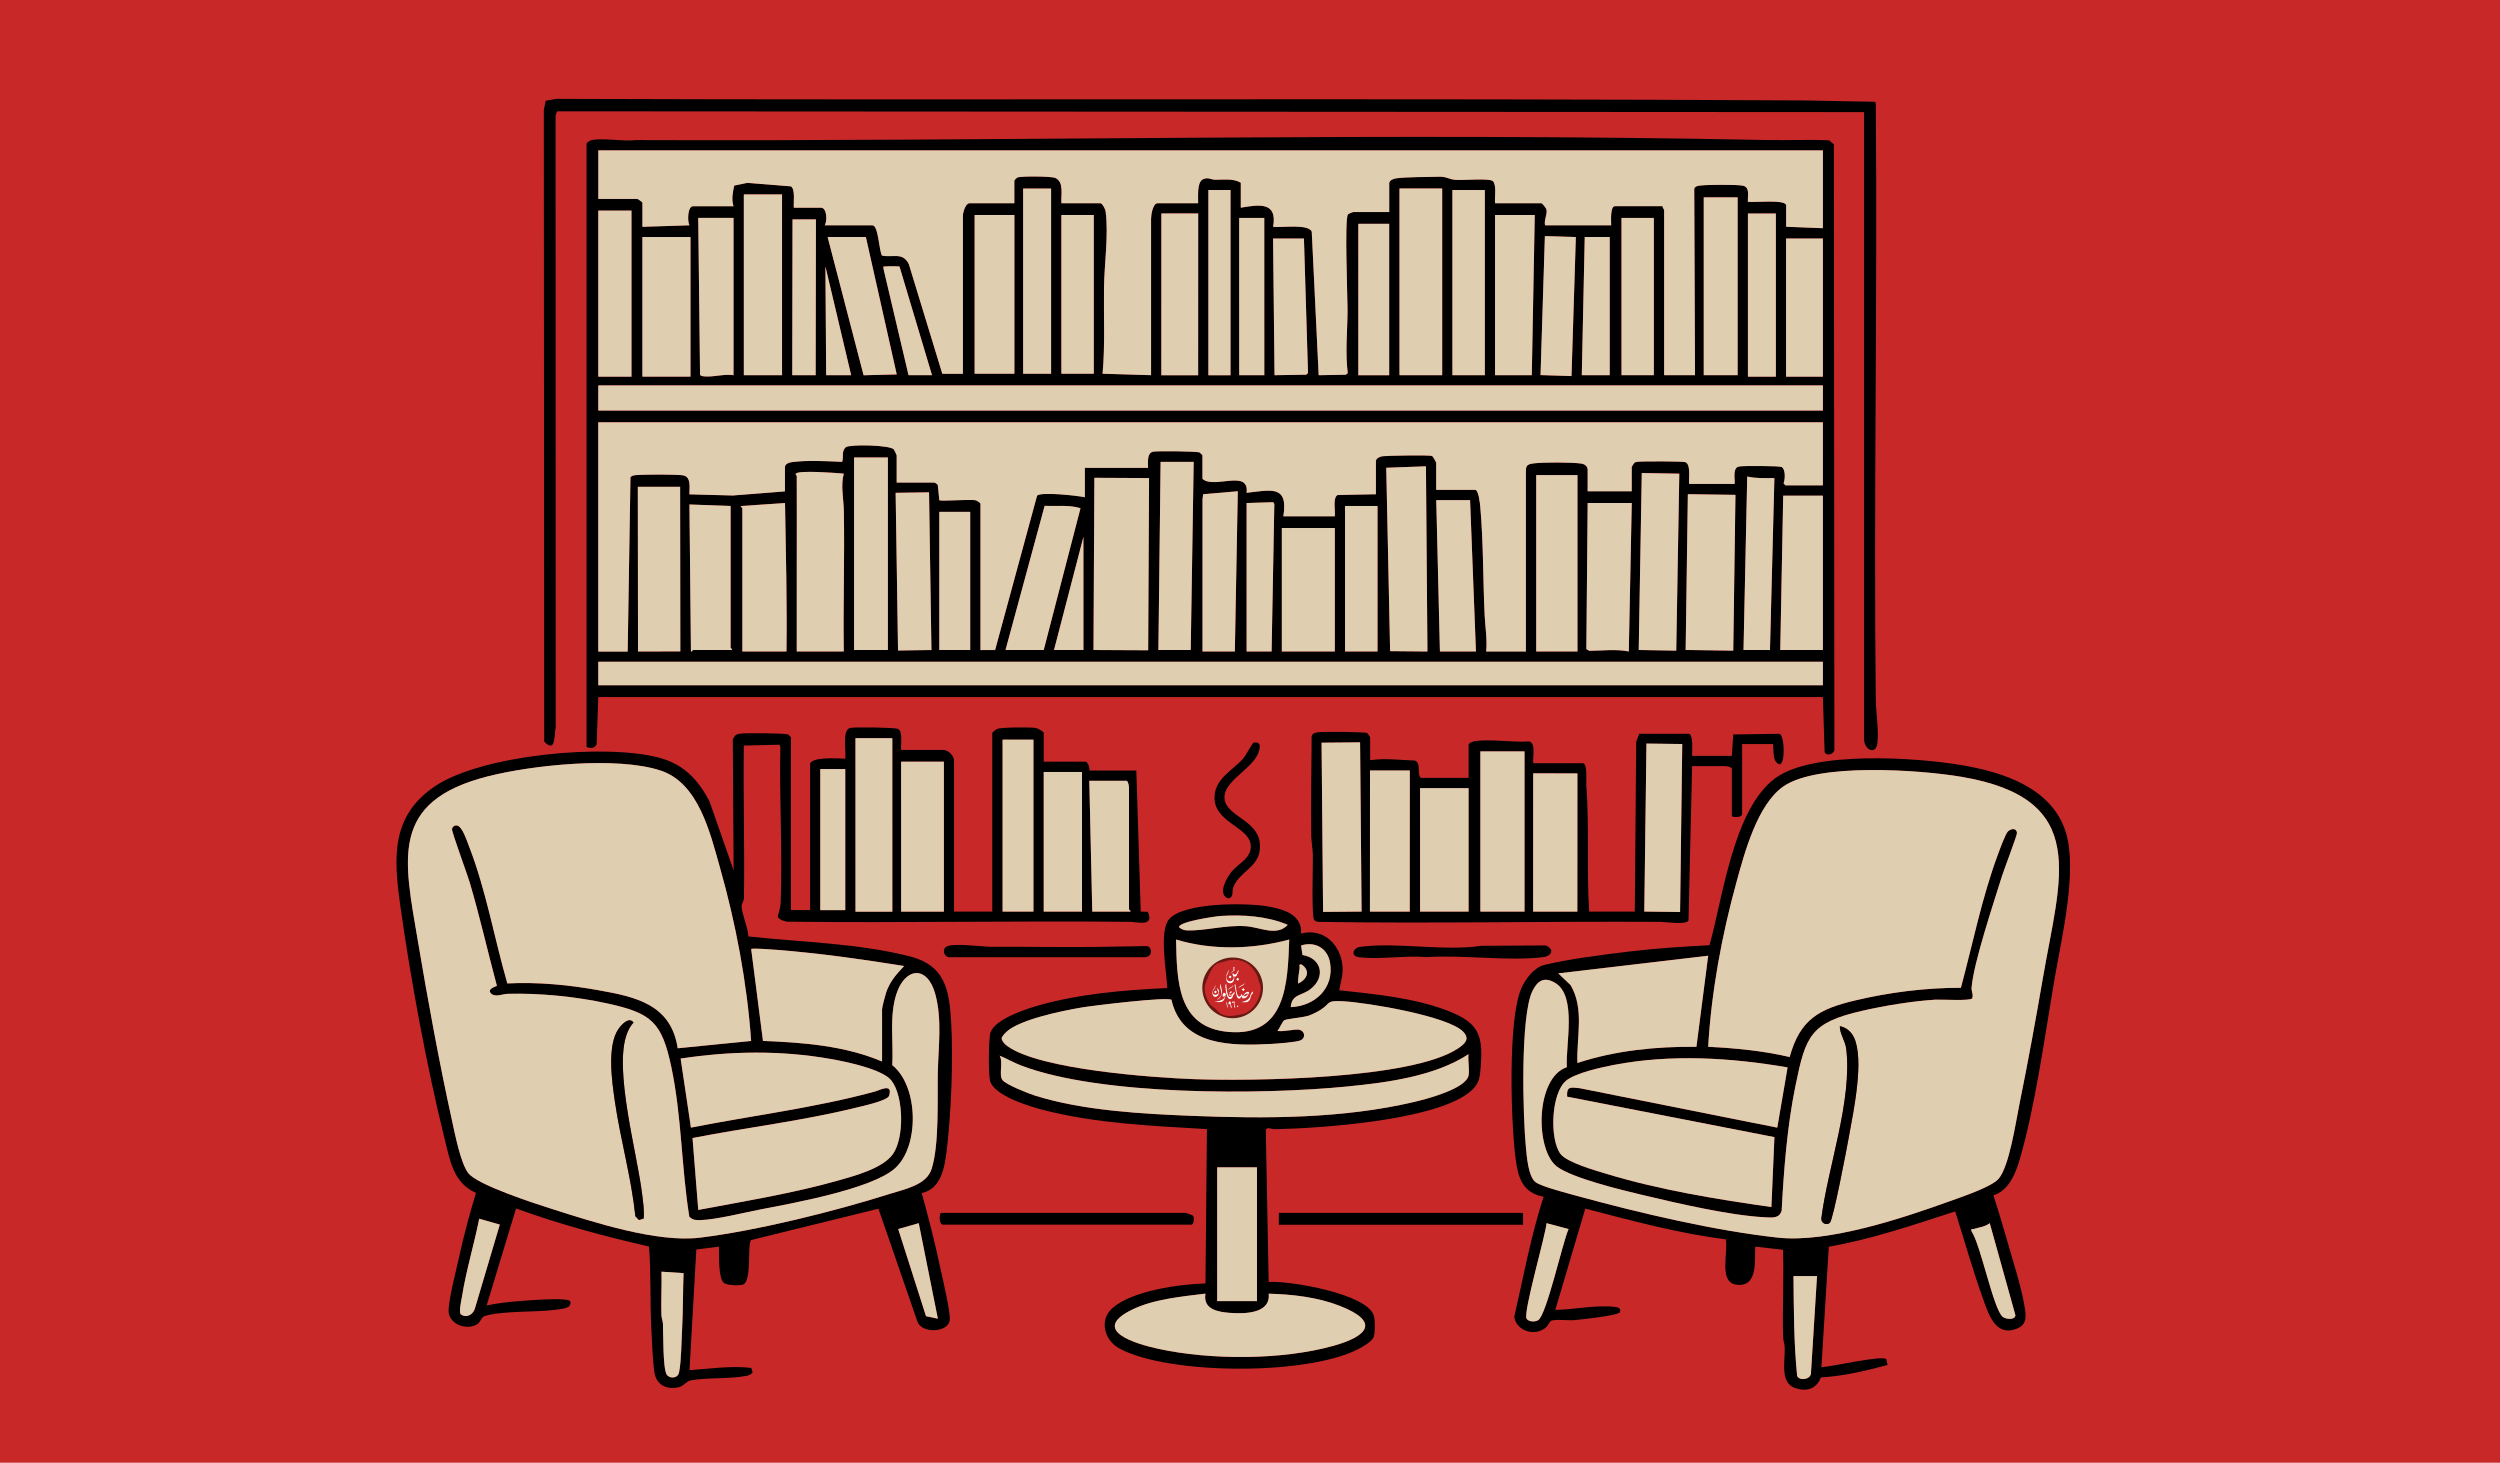 <?xml version="1.0" encoding="UTF-8"?>
<svg id="Layer_2" data-name="Layer 2" xmlns="http://www.w3.org/2000/svg" viewBox="0 0 736 430.62">
  <defs>
    <style>
      .cls-1 {
        fill: #dfceaf;
      }

      .cls-2 {
        fill: #fff;
      }

      .cls-3 {
        fill: #681813;
      }

      .cls-4 {
        fill: #c82928;
      }
    </style>
  </defs>
  <g id="Layer_1-2" data-name="Layer 1">
    <g>
      <rect class="cls-4" width="736" height="430.62"/>
      <g>
        <path d="M536.66,205.21H176.14l-.5,13.99c-.7,1.23-1.8,1.12-2.96.72V42.31c0-.32,1.05-.98,1.53-1.07,3.6-.69,9.15.47,12.99,0,110.76.42,222.02-2.3,332.77-.02,6.18.13,12.37-.18,18.55.09l1.38,1.22.14,178.37c-.38,1.29-2.48,1.72-2.88.46l-.5-16.16ZM536.66,44.26H176.14v14.28h11.47c.16,0,1.51.98,1.51,1.08v7.14l13.85-.44c-.65-1.12-.56-5.62,1.08-5.62h11.9c-.66-1.97-.23-4.08.2-6.07l3.86-.81,12.82,1.03c1.37.81.72,4.82.86,6.28h8.01c1.73,0,1.91,3.97,1.08,5.19h14.07c1.74,0,1.96,7.56,2.78,8.9,3.24.7,6.05-1.12,7.91,2.48l9.87,32.32h6.06v-46.51c0-.94.75-3.68,1.95-3.68h13.2v-6.71c0-.07.67-.76.87-.86,1.03-.48,9.98-.39,11.14.1,2.73,1.16,1.64,5.15,1.84,7.46h11.47c.55,0,1.44,1.65,1.54,2.36.91,6.8-.38,15.6-.47,22.5-.12,8.45.35,16.94-.42,25.33l14.28.43v-46.08c0-1.13.52-4.54,1.95-4.54h11.9c.06-1.82-.42-6.14,1.4-7.04,1.49-.74,2.32.1,3.59.12,2.64.04,5.21-.45,7.57.87v7.36c5.39-.91,10.84-1.82,9.52,5.63,2.34.33,10.25-.94,11.37,1.39l2.04,42.3,8.02-.15.54-.49c-.79-6.17-.06-12.5-.06-18.7,0-3.86-.91-26.61.11-27.98.15-.2,1.41-.72,1.56-.72h10.6v-8.44c0-.9,1.21-1.37,1.97-1.47,3.26-.46,8.92-.36,12.51-.49,2.31-.09,3,.69,4.76.9,2.15.26,10.27-.58,11.28.41,1.17,1.16.44,4.86.64,6.5h13.63c.27,0,1.44,1.41,1.52,1.97.22,1.38-.77,3.03-.44,4.52h19.48c0-.97-.37-5.62,1.08-5.62h14.07c-.14.42.43.94.43,1.08v48.67h9.09l-.22-54.95c.4-.72.98-.79,1.71-.88,2.04-.26,10.68-.32,12.56.03,2.24.42,1.41,3.09,1.52,4.75,1.67.29,11.26-.82,11.26,1.08v6.27l10.82.43v-22.93ZM301.21,55.51v54.52h8.23v-54.52h-8.23ZM424.58,55.49h-12.57v54.97h12.57v-54.97ZM355.75,55.94v54.54h6.51v-54.54h-6.51ZM437.14,55.94h-9.54v54.52h9.54v-54.52ZM230.24,57.24h-11.25v53.22h11.25v-53.22ZM501.58,58.1v52.35h9.98v-52.35h-9.98ZM185.9,62h-9.77v48.89h9.77v-48.89ZM341.89,62.84v47.63s10.83,0,10.83,0v-47.63s-10.83,0-10.83,0ZM514.59,62.86v48.03h8.22v-48.03h-8.22ZM298.64,63.29h-11.71v46.73h11.71v-46.73ZM322.01,63.29h-9.54v46.73h9.54v-46.73ZM451.83,63.29h-11.69v47.16h10.82l.87-47.16ZM215.95,64.16h-10.39l.53,46.1c.05.62,1.74.59,2.29.59,2.38,0,5.06-.76,7.57-.39v-46.29ZM372.18,64.15h-7.39s.04,46.31.04,46.31h7.39s-.04-46.31-.04-46.31ZM486.89,64.16h-9.52v46.29h9.52v-46.29ZM233.3,64.58l-.08,45.87h6.89s.08-45.86.08-45.86h-6.89ZM399.89,65.89v44.58h9.09v-44.58h-9.09ZM203.28,69.78h-14.16v41.1h14.16v-41.1ZM254.91,69.78h-11.25l10.59,40.7,9.76-.25-9.09-40.45ZM454.83,69.5l-1.28,40.93,9.12.29,1.28-40.93-9.12-.29ZM473.9,69.78h-7.36l-.87,40.67h8.22v-40.67ZM383.88,70.22h-9.09l.43,40.24,9.32-.14.54-.49-1.2-39.61ZM525.82,70.22v40.67h10.84v-40.67h-10.84ZM250.58,110.45l-7.57-32.02.22,32.02h7.36ZM264.82,78.48c-.15-.13-3.52-.13-4.08-.05-.64.09-.69-.25-.65.65l7.38,31.36h6.91s-9.56-31.96-9.56-31.96ZM536.66,113.47H176.14s0,7.39,0,7.39h360.52s0-7.39,0-7.39ZM536.66,124.3H176.14v67.5h8.66l.82-51.31c.41-.52.93-.55,1.54-.63,1.81-.23,12.86-.28,14.21.11,2.2.63,1.56,3.79,1.6,5.54l12.77.34,15.36-1.21v-7.14c0-1.08,1.51-1.42,2.37-1.52,4.91-.55,9.57-.22,14.47-.04.53-1.53-.28-3.14,1.09-4.32,1.22-.87,12.93-.66,14.12.66.15.16.84,1.65.84,1.76v8h11.04c.17,0,.99.45,1.07.77l.44,4.43c.37.38,8.95-.31,10.59,0,.47.09,1.53.75,1.53,1.07v43.05l4.31-.02,12.35-45.42c1.02-1.23,11.86-.03,14.07.44v-8.65h18.61c0-1.51-.4-4.4,1.51-4.76,1.28-.24,12.89-.12,13.63.22.2.1.87.78.87.86v6.92c3.38,3.1,13.85-2.98,12.99,4.11,6.95-.73,12.38-2.52,10.82,6.92h15.15c.24-1.54-.69-5.52.86-6.28l11.25-.21v-9.73c0-.9,1.21-1.37,1.97-1.47,1.27-.18,13.93-.4,14.58-.06.26.14,1.19,1.85,1.19,1.96v8h11.47c1,0,1.42,4.01,1.51,4.98.94,10.6.78,21.4,1.29,32.03.17,3.48.8,7.03.45,10.58h11.69v-52.57c0-1.92-.01-2.54,2.37-2.82,2.97-.35,10.88-.34,13.83.05,1.05.14,1.98.74,1.98,1.9v6.27h12.98v-7.14c0-.12.67-1.18.87-1.3.19-.15.42-.18.65-.22,1.12-.21,13.48-.17,14.21.07,1.76.59,1,4.93,1.15,6.42h13.42c.15-1.49-.67-4.57,1.17-5.1.99-.29,12.14-.2,12.69.12,1.12.66,1.05,3.65.53,4.78l.55.63h11.04v-18.6ZM261.4,134.68h-9.95v56.68h9.95v-56.68ZM351.42,135.98h-9.74l-.65,55.38h9.52l.87-55.38ZM419.8,137.28l-11.69.43,1.13,53.99,10.99.1-.43-54.52ZM234.56,140.09c.07,17.23-.05,34.48,0,51.7h13.85c-.21-13.76.27-27.59.02-41.33-.07-3.64-.97-7.46-.02-11.02-2.09-.21-13.37-1.07-14.1,0-.26.31.25.54.25.65ZM483.35,139.25l-.9,52.1,11.05.19.9-52.1-11.05-.19ZM464.41,139.87h-12.15v51.92h12.15v-51.92ZM513.29,191.36h7.79l1.3-50.62c-2.69.01-5.37.16-8-.45l-1.09,51.07ZM322.16,140.66l-.25,50.7,16.1.08.25-50.7-16.1-.08ZM200.22,143.32h-12.46s.06,48.48.06,48.48h12.46s-.06-48.48-.06-48.48ZM354.02,147.01v44.78h9.52l.87-47.16-10.2.86c-.02.5-.16,1.04-.19,1.52ZM273.51,144.92l-9.83.15.71,46.43,9.83-.15-.71-46.43ZM496.89,145.49l-.65,45.86,14.01.2.65-45.86-14.01-.2ZM536.66,145.93h-11.69l-.87,45.43h12.55v-45.43ZM432.79,147.23h-9.95l1.08,44.56h10.6l-1.73-44.56ZM374.36,191.79l.81-43.42-.35-.52-7.82.24v43.7h7.36ZM218.55,149.61v42.18h12.99c.18-14.59-.17-29.15-.43-43.7l-12.99.87c-.22.15.42.53.43.64ZM480.39,148.09h-12.98l-.39,43,.85.51c3.77-.04,8-.55,11.65.19l.87-43.7ZM215.09,148.96l-12.12-.43.44,43.27c.15.21.55-.43.64-.43h11.47c.12-.32-.43-.52-.43-.65v-41.75ZM296.02,191.36h11.25l10.83-41.75c-3.42-1.03-7.03-.54-10.56-.68l-11.52,42.43ZM395.98,148.96v42.83h9.56v-42.83h-9.56ZM276.53,150.69v40.67h9.1v-40.67h-9.1ZM377.37,155.45v36.34h15.6v-36.34h-15.6ZM318.96,191.36v-33.31l-8.66,33.31h8.66ZM536.66,194.82H176.14v6.92h360.52v-6.92Z"/>
        <path d="M238.46,224.89c.62-2.18,8.33-1.61,10.38-1.52.37-2.01-1.08-8.61,1.52-9.08,1.45-.27,12.94-.15,13.97.29,1.59.68.77,4.71.96,6.2h12.33c1.57,0,3.25,1.67,3.25,3.24v44.35h11.25v-52.57c0-.17,1.09-1.05,1.41-1.19,1.25-.53,9.7-.56,11.33-.3.63.1,2.41,1.01,2.41,1.49v8.44h12.33c.59,0,1.36,1.9,1.08,2.6h13.85l1.3,41.54,2.11.06c1.92,4.5-2.87,2.97-5.33,2.95-33.59-.34-67.24.35-100.81-.04-.81-.04-2.67-.69-2.82-1.51-.03-.19.78-2.59.83-3.81.6-15.26-.42-30.95-.07-46.26l-.34-.52-10.42.24c-.2,14.92.27,29.88.04,44.81-.02,1.13-.71,1.76-.7,2.38.04,2.46,1.9,6.33,2.01,9.01,15.56,1.69,32.39,2,47.57,5.88,10.25,2.62,11.6,9.71,12.13,19.46.61,11.06.01,26.64-1.32,37.65-.6,4.96-1.61,11.32-7.36,12.57,2.03,7.21,3.87,14.5,5.43,21.83.64,3.01,3.22,13.55,2.8,15.78-.64,3.39-7.96,3.8-9.44.37l-11.53-33.38-37.46,9.21c-1.22.92.32,12.29-2.45,13.12-1.12.34-5,.3-5.78-.66-1.5-1.83-1.2-8.08-1.27-10.51l-6.65.85-2.01,35.5c6.04-.38,12.15-1.36,18.19-.65l.39,1.27c-.41.71-1.18.95-1.94,1.09-5.05.95-11.72.44-16.41,1.33-1.04.2-1.95,1.6-3.24,1.95-3.53.94-6.81-.58-7.33-4.37-.55-3.97-.71-9.25-.92-13.36-.4-7.85-.02-15.8-.67-23.65-13.24-3.02-26.38-6.56-39.13-11.2l-8.66,28.55c3.18-.67,6.5-1.05,9.74-1.29,3.8-.28,9.32-.76,13-.46,1.18.09,2.54.17,1.72,1.76-.47.92-3.22,1.14-4.34,1.28-5.81.75-15.54.25-20.69,1.82-.96.29-1.21,1.7-2.04,2.29-3.12,2.24-8.96.06-8.6-4.26s2.1-10.9,3.12-15.5c1.39-6.3,3.04-12.6,4.96-18.76-6.63-2.92-7.64-9.45-9.21-15.77-5.25-21.15-10.12-47.47-13.12-69.09-1.94-13.97-2.71-26.23,10.35-34.94,13.84-9.22,49.98-12.56,65.84-8.35,7.23,1.92,11.46,6.38,14.86,12.83l7.12,20.35-.25-38.51c.5-1.16.93-1.58,2.18-1.75,1.53-.21,13.28-.13,14.08.24.2.1.87.78.87.86v50.84h5.63v-43.05ZM262.69,217.32h-10.85s.03,51.08.03,51.08h10.85s-.03-51.08-.03-51.08ZM304.24,217.75h-9.09v50.62h9.09v-50.62ZM277.86,224.23h-12.59s.04,44.16.04,44.16h12.59s-.04-44.16-.04-44.16ZM221.15,306.45c-1.21-17.16-4.52-34.62-9.21-51.15-2.88-10.15-6.26-24.76-17.43-28.44-12.88-4.24-37.78-1.64-51.01,1.74-28.91,7.39-24.51,24.38-20.45,48.51,2.9,17.23,6.27,35.68,10.02,52.72.85,3.88,2.55,12.61,4.8,15.54,2.71,3.52,19.58,8.95,24.53,10.52,12.4,3.95,31.08,10.05,43.77,8.48,16.84-2.08,39.64-7.76,55.9-12.91,4.29-1.36,10.69-2.56,12.2-7.27,2.32-7.2,1.67-20.58,1.84-28.45s1.29-15.58-.73-23.03c-2.34-8.62-8.93-7.98-11.49,0-2.1,6.52-.82,14.12-1.18,20.89,7.76,6.18,8.1,24.04.64,30.49-6.96,6.01-29.92,10.14-39.51,11.99-5.01.97-12.88,2.98-17.68,3.13-1.32.04-2.23-.01-3.21-1.01-2.34-14.48-2.23-29.6-5.29-44.04-2.81-13.27-5.78-15.88-18.9-18.75-9.2-2.01-19.83-3.06-29.25-2.82-1.56.04-3.74,1.21-5-.18s1.78-2.03,1.79-2.19c-2.73-10.14-5.04-20.42-8.02-30.49-.68-2.28-5.3-14.82-5.19-15.63.1-.75.84-1.23,1.56-1.04,1.52.4,2.83,4.54,3.43,6.06,5.02,12.83,7.47,27.18,11.3,40.41,8.92-.44,17.94.41,26.79,1.99,11,1.97,21.43,4.17,23.36,17.1l21.64-2.16ZM248.85,226.41h-7.36v41.54h7.36v-41.54ZM318.54,227.27h-11.27v41.1h11.27v-41.1ZM332.81,268.37c.12-.32-.43-.52-.43-.65v-35.91c0-.39-.23-1.67-.65-1.95h-11.04l.87,38.51h11.25ZM259.67,312.51v-15.36c0-.67.89-4,1.18-4.88,1.08-3.29,3.02-5.42,5.31-7.88-12.39-2.01-24.91-3.76-37.44-4.76-.69-.06-7.54-.59-7.58-.22l3.47,27.03c11.84.47,24.06,1.4,35.05,6.06ZM205.57,356.2c13.7-2.58,27.89-4.88,41.3-8.69,4.8-1.36,13.07-3.57,16.02-7.78,3.36-4.81,3.15-16.92-.43-21.58-2.62-3.4-13.56-5.62-17.86-6.38-14.74-2.6-29.44-2.37-44.23-.13l3.03,20.33c17.85-3.52,36.57-5.82,54.1-10.6,1.55-.42,5.41-2.61,4.25,1.21-.45,1.48-8.04,3.1-9.88,3.55-15.68,3.87-32.14,5.8-48,8.91l1.69,21.16ZM147.14,360.53l-6.06-1.73c-1.52,7.63-3.83,15.15-5.06,22.85-.16.99-1.05,4.79-.32,5.32,1.7,1.22,3.69-.03,4.16-1.91l7.28-24.52ZM270.48,360.1l-6.06,1.74,8.19,25.66,3.49.73-5.63-28.13ZM201.24,374.81l-6.49-.43c.11,4.25-.15,8.53-.02,12.78.03.92.41,1.75.45,2.58.12,2.79-.04,13.07,1.09,14.91.79,1.28,3.3,1.26,3.66-.65.67-3.56.69-9.12.9-12.95.29-5.36.21-10.87.42-16.24Z"/>
        <path d="M586.87,351.89c1.3,4.13,2.6,8.26,3.77,12.44,1.77,6.32,4.66,15,5.55,21.27.4,2.81.11,4.73-2.95,5.75-5.92,1.97-7.92-4.78-9.42-8.95-3.05-8.43-5.5-17.23-8.21-25.76-12.23,3.96-24.53,8.18-37.21,10.39l-2.17,35.47c2.93-.11,17.47-3.51,19.07-2.4l.42,1.74c-6.4,1.72-12.97,3.3-19.64,3.67-1.35,3.38-4.07,4.28-7.53,3.15-4.67-1.52-2.96-8.04-3.13-12.02-.04-1.02-.44-1.97-.47-2.99-.25-8.56.26-17.16-.03-25.72l-8.18-.91c-.18,4.25.83,12.21-5.73,11.16-5.05-.81-2.19-9.61-2.92-13.32-13.97-1.74-27.75-5.51-41.38-9.04l-8.82,29.81c5.62-.09,11.97-1.53,17.55-.88.91.11,1.85.34,1.49,1.53-.3,1.02-11.76,2.22-13.63,2.38-1.57.13-5.74-.36-6.7.22-.39.24-.85,1.39-1.51,1.95-3.29,2.78-8.73.97-9.29-3.18,2.72-11.81,4.89-23.79,8.63-35.33-6.14-1.15-7.48-5.48-8.22-11.05-1.42-10.68-2.35-41,1.65-50.26,1.2-2.78,3.77-6.23,6.88-6.96,7.53-1.78,17.29-3.01,25.06-3.94s15.65-1.43,23.48-1.84c3.96-14.04,6.98-40.08,19.39-49.19,11.07-8.13,41.4-6.09,54.77-3.84,12.3,2.07,26.74,6.72,30.76,19.87,3.46,11.3-1.24,30.9-3.29,42.82-2.85,16.54-5.72,37.91-10.38,53.66-1.22,4.14-3.25,8.95-7.66,10.31ZM461.28,314.17c-.44-6.32,3.07-20.89-3.41-24.79-3.25-1.96-5.21-.7-6.71,2.35-3.62,7.34-2.82,37-1.93,46.09.26,2.64.69,8.51,2.8,10.18,1.7,1.35,10.08,3.48,12.68,4.19,17.79,4.89,40.55,10.23,58.79,12.18,14.71,1.57,36.51-5.66,50.59-10.76,3.38-1.22,12.11-4.13,14.25-6.52,3.2-3.58,5.11-16.78,6.17-21.96,2.51-12.32,4.8-24.81,6.92-37.21,5.07-29.57,14.21-52.78-24.01-59.23-12.16-2.05-42.25-4.18-52.34,2.8-7.7,5.33-11.45,19.42-13.84,28.13-4.31,15.68-7.42,32.31-8.35,48.55,8.06.42,16.14,1.17,23.99,3.03,3.04-11.16,8.7-14.15,19.29-16.67,10.03-2.38,20.82-3.75,31.12-3.72,3.47-12.89,6.2-26.62,10.85-39.12.51-1.37,2.23-6.2,3.02-6.93.99-.93,2.53-1,2.64.46.05.68-3.88,10.97-4.47,12.86-2.38,7.68-8.37,25.54-8.89,32.69-.09,1.18.59,2.06.17,3.15-.6.83-9.08.28-10.87.39-6.62.39-14.93,1.76-21.42,3.25-15.33,3.5-16.72,7.28-19.76,22.22-2.43,11.97-3.4,24.44-4.04,36.63-.68,2.41-2.93,2.05-4.96,1.95-10.11-.47-26.09-4.19-36.23-6.61-5.9-1.41-20.56-4.93-24.99-8.33-6.45-4.95-6.36-26.09,2.94-29.25ZM499.43,308.18l3.46-26.82-44.14,5.2,3.65,3.48c4.09,7.02,1.71,15.26,1.98,22.9,11.22-3.69,23.25-4.88,35.05-4.76ZM526.27,314.24c-16.81-2.88-34.29-3.95-51.15-.73-3.63.69-11.25,2.37-14.01,4.6-4.52,3.65-4.96,17.29-1.69,21.63,1.87,2.49,10.36,4.88,13.61,5.87,15.57,4.71,32.4,7.46,48.47,9.74l.89-20.58-61.02-11.91c-.21-3.09,1-2.76,3.6-2.51l58.26,11.63,3.04-17.74ZM461.79,361.83l-6.49-1.73c-.33,3.81-6.95,26.37-5.87,28.12.58.94,2.44,1.04,3.4.45,2.49-1.53,7.19-22.95,8.96-26.84ZM589.58,387.66c.96.79,3.72,1.03,3.76-.49l-7.55-27.07c-1.4,1.09-3.17,1.24-4.78,1.72-.47.14-.79-.3-.61.63,2.74,4,6.44,22.94,9.19,25.21ZM534.93,375.67h-6.92c.09,9.8.09,19.7,1.08,29.42.78,1.63,4.29.95,4.08-1.11l1.77-28.32Z"/>
        <path d="M383.02,274.86c7.82-2.11,13.35,5.31,12.07,12.72l-.83,3.95c10.42,1.13,21.87,2.2,31.71,5.94s10.77,7.54,9.84,17.84c-.28,3.11-1.04,4.56-3.49,6.46-10.5,8.11-43.41,10.39-56.89,10.67-1.24.03-2.19-.77-2.78.18l.85,44.79c6.19-.4,28.97,3.43,30.97,9.93.38,1.22.37,4.88,0,6.1s-2.06,2.25-3.14,2.92c-14.16,8.78-57.3,8.58-71.84.6-4.34-2.38-5.95-8.27-2.08-11.77,5.8-5.24,19.85-7.12,27.48-7.35l.43-45.43c-16.04-.96-32.62-1.62-48.23-5.65-4.03-1.04-14.47-4.17-15.63-8.61-.5-1.91-.45-12.38.13-14.17,1.26-3.86,10.09-6.8,13.77-7.87,12.16-3.52,25.66-4.66,38.27-5.23-.11-4.75-2.57-16.82.63-20.36,4.39-4.87,22.32-4.74,28.46-3.75,4.57.74,10.78,2.23,10.3,8.09ZM379.12,272.27c-6.06-2.58-13.16-3.04-19.71-2.62-1.61.1-12.28,1.65-12.31,3.26.55.64,1.55.98,2.36,1,5.28.17,11.33-1.65,17.34-1.24,4.24.29,9.05,3.11,12.32-.41ZM379.55,276.6c-10.7,2.9-22.68,3.22-33.32,0,.26,12.05.28,25.88,15.42,27.2,17.03,1.49,17.44-14.4,17.9-27.2ZM379.99,296.5c7.19-.28,12.85-5.62,11.58-13.09-.73-4.29-4.46-6.36-8.53-5.06l.4,2.8c5.67.92,6.94,6.53,2.32,10.08-2.6,1.99-5.45,1.39-5.77,5.27ZM382.15,289.57c2.65-1.22,3.78-3.69,1.07-5.62-1.03-.19-.54.47-.62,1.09-.21,1.5-.49,3.01-.45,4.53ZM344.89,294.38c-1.14-.98-23.26,1.7-26.45,2.25-5.45.93-18.71,3.56-22.43,7.43-.4.42-1.14,1.19-1.14,1.75.25,1.03,1.05,1.73,1.87,2.31,9.63,6.78,42.5,9.16,54.88,9.61,16.98.61,63.96.04,77.57-9.02,1.97-1.31,3.62-2.72,1.66-4.86-4.28-4.71-28.73-8.73-35.51-9.06-5.1-.25-3.38.45-6.56,2.52-.84.55-2.54,1.38-3.49,1.71-1.71.58-6.68.92-7.26,1.4s-1.29,2.35-1.95,3.02c.75.55,5.4-.57,6.5-.25,1.59.46,1.82,2.32.41,3.06-1.15.6-7.13,1.03-8.84,1.11-11.42.57-26.15.74-29.27-12.95ZM432.35,316.62c.37-1.69-.27-4.44,0-6.27-10.02,6.54-23.9,8.34-35.71,9.51-25.16,2.5-72.57,2.76-95.97-6.16-2.22-.85-4.21-2.01-6.38-2.92,1.14,1.86-.3,5.62.83,7.17,1,1.37,7.76,4.03,9.66,4.62,14.14,4.43,31.61,5.36,46.42,5.95,21.32.85,44.26.82,65.15-4.11,3.54-.83,15.15-3.82,16.01-7.79ZM370.06,343.66h-11.71v39.39h11.71v-39.39ZM354.88,380.86c-7.08.88-15.34,1.6-21.8,4.82-12.31,6.13,1.79,10.09,7.94,11.43,15.33,3.33,36.38,3.35,51.52-.88,10.15-2.84,13.89-7.09,1.85-11.79-6.48-2.53-13.98-3.4-20.89-3.56.64,5.95-7.25,5.97-11.49,5.64-3.59-.28-7.88-1.08-7.13-5.64Z"/>
        <path d="M548.78,33.01l-384.79-.24-.43,1.3.04,180.03c-.5,2.51.07,7.75-3.39,4.22l-.11-185.97.56-2.69,3.12-.56c122.63.46,244.96-.24,367.45.47l20.82.39.19.68c.49,58.41-.64,116.89-.01,175.24.04,3.89.96,9.28.46,12.99-.46,3.46-3.91,1.97-3.91-1.32V33.01Z"/>
        <path d="M403.36,223.81c4.4-.68,8.69-.04,13.11.09,2.03.6.58,3.93,1.82,5.1h14.07v-9.73c0-.55,1.35-1.03,1.93-1.1,4.75-.64,11.03.44,15.95.11,2.01.59.9,4.78,1.17,6.4h14.5c1.56,0,1,5.12,1.09,6.27.94,12.4.05,25.01.86,37.43h13.42l.41-49.99.89-2.36h14.5c1.57,0,1.01,5.38,1.08,6.49h11.69l.41-6.3,13.57-.19c1.59.42,1.81,8.86.1,8.99-2.24-.59-1.69-4.04-1.96-5.96h-9.09v20.55c0,1.27-3.03.97-3.03.65v-14.06c-.27-.42-1.56-.65-1.95-.65h-9.74l-1.07,45.45c-.92,1.38-6.53.41-8.21.4-33.83-.2-67.23.53-100.86,0-.44-.06-.85-.24-1.14-.59-.82-1.04-.32-16.32-.38-19.11-.04-1.85-.44-3.8-.47-5.58-.14-9.78.08-19.58.11-29.35.32-.94.96-1.07,1.84-1.19,1.51-.2,13.9-.14,14.52.24.22.28.87,1.09.87,1.3v6.71ZM400.41,218.56l-11.34.1.44,49.82,11.34-.1-.44-49.82ZM484.73,218.92l-.64,49.45,10.53.14.64-49.45-10.53-.14ZM448.82,221.21h-13v47.16h13v-47.16ZM403.34,226.83l-.02,41.54h11.72s.02-41.53.02-41.53h-11.72ZM451.38,227.68l-.02,40.69h13.02s.02-40.69.02-40.69h-13.02ZM418.07,232.03v36.34h14.28v-36.34h-14.28Z"/>
        <path d="M276.98,357.07h72.06c.16,0,2.09.7,2.19.84.48.58.17,2.63-.46,2.63h-73.14c-1.1,0-1.24-2.62-.65-3.46Z"/>
        <rect x="376.49" y="357.07" width="71.9" height="3.5"/>
        <path d="M338.33,278.85c1.14,1.2.32,3.03-1.38,2.95h-57.17c-1.72.24-2.61-2.18-1.2-3.08,1.9-1.22,10.56.02,13.36.02,5.63,0,11.23-.01,16.85.04,9.51.09,19.08-.05,28.61-.25.33,0,.72.07.95.31Z"/>
        <path d="M436.17,278.44l18.89-.1c2.64,1.08,1.88,3.14-.85,3.46-10.49,1.22-23.54-.74-34.18-.03-6.26-.54-13.85.78-19.95.04-2.48-.3-1.88-2.76.43-3.07,10.87-1.43,24.54,1.37,35.65-.3Z"/>
        <path d="M369.01,218.67c.68-.22,1.58-.12,1.84.66.39,6.21-10.5,9.75-10.36,15.49.15,5.96,11.52,6.51,10.37,15.56-.65,5.1-6.08,6.33-7.79,10.86-.44,1.17.25,2.95-1.47,3.26-3.33-1.16-.45-6.18,1.09-8.01,1.95-2.34,5.86-3.87,5.52-7.7-.49-5.57-11.28-6.61-10.63-14.68.4-4.99,5.51-7.54,8.35-10.72.83-.92,2.73-4.6,3.09-4.71Z"/>
        <path class="cls-1" d="M536.66,44.26v22.93l-10.82-.43v-6.27c0-1.9-9.58-.79-11.26-1.08-.12-1.66.71-4.33-1.52-4.75-1.87-.35-10.52-.3-12.56-.03-.74.09-1.31.16-1.71.88l.22,54.95h-9.09v-48.67c0-.14-.57-.66-.43-1.08h-14.07c-1.45,0-1.08,4.65-1.08,5.62h-19.48c-.33-1.49.66-3.14.44-4.52-.09-.56-1.26-1.97-1.52-1.97h-13.63c-.2-1.64.53-5.34-.64-6.5-1-.99-9.13-.15-11.28-.41-1.77-.21-2.46-.98-4.76-.9-3.6.13-9.26.03-12.51.49-.76.11-1.97.58-1.97,1.47v8.44h-10.6c-.16,0-1.42.52-1.56.72-1.02,1.36-.11,24.11-.11,27.98,0,6.2-.73,12.53.06,18.7l-.54.49-8.02.15-2.04-42.3c-1.12-2.34-9.03-1.07-11.37-1.39,1.32-7.45-4.13-6.54-9.52-5.63v-7.36c-2.36-1.32-4.93-.83-7.57-.87-1.27-.02-2.09-.85-3.59-.12-1.82.9-1.33,5.22-1.4,7.04h-11.9c-1.43,0-1.95,3.41-1.95,4.54v46.08l-14.28-.43c.77-8.39.3-16.88.42-25.33.09-6.9,1.39-15.7.47-22.5-.09-.7-.99-2.36-1.54-2.36h-11.47c-.2-2.31.89-6.3-1.84-7.46-1.15-.49-10.11-.58-11.14-.1-.2.1-.87.78-.87.86v6.71h-13.2c-1.2,0-1.95,2.74-1.95,3.68v46.51h-6.06l-9.87-32.32c-1.86-3.6-4.67-1.78-7.91-2.48-.82-1.34-1.04-8.9-2.78-8.9h-14.07c.83-1.22.65-5.19-1.08-5.19h-8.01c-.14-1.46.51-5.47-.86-6.28l-12.82-1.03-3.86.81c-.44,1.99-.86,4.1-.2,6.07h-11.9c-1.65,0-1.73,4.5-1.08,5.62l-13.85.44v-7.14c0-.1-1.35-1.08-1.51-1.08h-11.47v-14.28h360.52Z"/>
        <path class="cls-1" d="M536.66,124.3v18.6h-11.04l-.55-.63c.52-1.14.58-4.13-.53-4.78-.55-.32-11.7-.41-12.69-.12-1.84.54-1.02,3.62-1.17,5.1h-13.42c-.15-1.49.61-5.82-1.15-6.42-.73-.25-13.09-.29-14.21-.07-.23.04-.45.07-.65.22-.19.12-.87,1.18-.87,1.3v7.14h-12.98v-6.27c0-1.16-.93-1.77-1.98-1.9-2.95-.39-10.86-.4-13.83-.05-2.38.28-2.37.9-2.37,2.82v52.57h-11.69c.35-3.55-.28-7.11-.45-10.58-.51-10.63-.35-21.43-1.29-32.03-.09-.97-.51-4.98-1.51-4.98h-11.47v-8c0-.11-.93-1.82-1.19-1.96-.65-.35-13.31-.12-14.58.06-.76.11-1.97.58-1.97,1.47v9.73l-11.25.21c-1.56.76-.62,4.74-.86,6.28h-15.15c1.56-9.44-3.87-7.66-10.82-6.92.87-7.09-9.6-1.01-12.99-4.11v-6.92c0-.07-.67-.76-.87-.86-.74-.34-12.34-.46-13.63-.22-1.92.36-1.51,3.25-1.51,4.76h-18.61s0,8.65,0,8.65c-2.21-.47-13.05-1.67-14.07-.44l-12.35,45.42-4.31.02v-43.05c0-.32-1.05-.98-1.53-1.07-1.65-.31-10.23.37-10.59,0l-.44-4.43c-.08-.32-.9-.77-1.07-.77h-11.04v-8c0-.1-.69-1.6-.84-1.76-1.2-1.32-12.91-1.52-14.12-.66-1.38,1.17-.56,2.79-1.09,4.32-4.9-.18-9.56-.51-14.47.04-.87.1-2.37.44-2.37,1.52v7.14l-15.36,1.21-12.77-.34c-.05-1.74.59-4.9-1.6-5.54-1.35-.39-12.4-.34-14.21-.11-.6.08-1.12.1-1.54.63l-.82,51.31h-8.66v-67.5h360.52Z"/>
        <rect class="cls-1" x="176.14" y="113.47" width="360.52" height="7.39"/>
        <rect class="cls-1" x="176.14" y="194.82" width="360.52" height="6.92"/>
        <rect class="cls-1" x="304.74" y="158" width="50.7" height="16.1" transform="translate(162.39 495.3) rotate(-89.71)"/>
        <path class="cls-1" d="M234.56,140.09c0-.11-.51-.34-.25-.65.73-1.06,12.01-.2,14.1,0-.96,3.55-.05,7.37.02,11.02.25,13.74-.23,27.57-.02,41.33h-13.85c-.05-17.23.07-34.47,0-51.7Z"/>
        <rect class="cls-1" x="412.01" y="55.49" width="12.57" height="54.97"/>
        <polygon class="cls-1" points="419.8 137.28 420.24 191.8 409.25 191.7 408.11 137.71 419.8 137.28"/>
        <rect class="cls-1" x="452.26" y="139.87" width="12.15" height="51.92"/>
        <rect class="cls-1" x="480.64" y="161.52" width="45.87" height="14.02" transform="translate(327.96 669.66) rotate(-89.19)"/>
        <rect class="cls-1" x="218.98" y="57.24" width="11.25" height="53.22"/>
        <rect class="cls-1" x="187.79" y="143.33" width="12.46" height="48.47" transform="translate(-.19 .22) rotate(-.07)"/>
        <rect class="cls-1" x="189.12" y="69.78" width="14.16" height="41.1"/>
        <path class="cls-1" d="M218.55,149.61c-.02-.12-.65-.49-.43-.64l12.99-.87c.26,14.55.61,29.11.43,43.7h-12.99v-42.19Z"/>
        <rect class="cls-1" x="462.36" y="159.87" width="52.11" height="11.05" transform="translate(314.6 650.89) rotate(-89.01)"/>
        <rect class="cls-1" x="377.37" y="155.45" width="15.6" height="36.34"/>
        <polygon class="cls-1" points="351.42 135.98 350.55 191.36 341.03 191.36 341.68 135.98 351.42 135.98"/>
        <rect class="cls-1" x="286.93" y="63.29" width="11.71" height="46.73"/>
        <rect class="cls-1" x="251.44" y="134.68" width="9.95" height="56.68"/>
        <polygon class="cls-1" points="536.66 145.93 536.66 191.36 524.11 191.36 524.97 145.93 536.66 145.93"/>
        <path class="cls-1" d="M480.39,148.09l-.87,43.7c-3.66-.74-7.88-.22-11.65-.19l-.85-.51.39-43h12.98Z"/>
        <polygon class="cls-1" points="451.83 63.29 450.96 110.45 440.14 110.45 440.14 63.29 451.83 63.29"/>
        <path class="cls-1" d="M215.09,148.96v41.75c0,.13.55.33.43.65h-11.47c-.09,0-.49.65-.64.43l-.44-43.27,12.12.43Z"/>
        <rect class="cls-1" x="427.59" y="55.94" width="9.54" height="54.52"/>
        <rect class="cls-1" x="323.49" y="81.23" width="47.63" height="10.85" transform="translate(260.55 433.94) rotate(-89.98)"/>
        <rect class="cls-1" x="501.58" y="58.1" width="9.98" height="52.35"/>
        <polygon class="cls-1" points="432.79 147.23 434.52 191.79 423.91 191.79 422.83 147.23 432.79 147.23"/>
        <path class="cls-1" d="M354.02,147.01c.04-.48.17-1.02.19-1.52l10.2-.86-.87,47.16h-9.52v-44.78Z"/>
        <rect class="cls-1" x="176.14" y="62" width="9.77" height="48.89"/>
        <path class="cls-1" d="M215.95,64.16v46.29c-2.51-.37-5.19.39-7.57.39-.55,0-2.24.03-2.29-.59l-.53-46.1h10.39Z"/>
        <path class="cls-1" d="M296.02,191.36l11.52-42.43c3.54.14,7.14-.35,10.56.68l-10.83,41.75h-11.25Z"/>
        <polygon class="cls-1" points="254.91 69.78 264 110.23 254.24 110.48 243.65 69.78 254.91 69.78"/>
        <rect class="cls-1" x="477.37" y="64.16" width="9.52" height="46.29"/>
        <rect class="cls-1" x="264.03" y="145" width="9.84" height="46.43" transform="translate(-2.53 4.12) rotate(-.87)"/>
        <rect class="cls-1" x="312.47" y="63.29" width="9.54" height="46.73"/>
        <rect class="cls-1" x="301.21" y="55.51" width="8.23" height="54.52"/>
        <rect class="cls-1" x="525.82" y="70.22" width="10.84" height="40.67"/>
        <path class="cls-1" d="M513.29,191.36l1.09-51.07c2.64.6,5.32.46,8,.45l-1.3,50.62h-7.79Z"/>
        <rect class="cls-1" x="399.89" y="65.89" width="9.09" height="44.58"/>
        <rect class="cls-1" x="514.59" y="62.86" width="8.22" height="48.03"/>
        <rect class="cls-1" x="395.98" y="148.96" width="9.56" height="42.83"/>
        <polygon class="cls-1" points="383.88 70.22 385.08 109.82 384.54 110.31 375.22 110.46 374.79 70.22 383.88 70.22"/>
        <rect class="cls-1" x="276.53" y="150.69" width="9.1" height="40.67"/>
        <rect class="cls-1" x="438.27" y="85.55" width="40.95" height="9.12" transform="translate(354.33 545.81) rotate(-88.21)"/>
        <polygon class="cls-1" points="374.36 191.79 367 191.79 367 148.09 374.82 147.85 375.16 148.37 374.36 191.79"/>
        <rect class="cls-1" x="355.75" y="55.94" width="6.51" height="54.54"/>
        <rect class="cls-1" x="364.82" y="64.16" width="7.39" height="46.3"/>
        <polygon class="cls-1" points="473.9 69.78 473.9 110.45 465.68 110.45 466.55 69.78 473.9 69.78"/>
        <rect class="cls-1" x="213.77" y="84.08" width="45.87" height="6.89" transform="translate(148.79 324.08) rotate(-89.9)"/>
        <path class="cls-1" d="M264.82,78.48l9.56,31.97h-6.91s-7.38-31.36-7.38-31.36c-.05-.91,0-.56.65-.65.56-.08,3.93-.09,4.08.05Z"/>
        <polygon class="cls-1" points="318.96 191.36 310.3 191.36 318.96 158.05 318.96 191.36"/>
        <polygon class="cls-1" points="250.58 110.45 243.22 110.45 243 78.43 250.58 110.45"/>
        <path class="cls-1" d="M221.15,306.45l-21.64,2.16c-1.94-12.93-12.36-15.13-23.36-17.1-8.84-1.59-17.87-2.43-26.79-1.99-3.83-13.22-6.29-27.58-11.3-40.41-.6-1.52-1.9-5.66-3.43-6.06-.71-.19-1.46.29-1.56,1.04-.11.82,4.52,13.35,5.19,15.63,2.99,10.06,5.29,20.35,8.02,30.49,0,.16-3,.85-1.79,2.19s3.44.22,5,.18c9.42-.25,20.05.8,29.25,2.82,13.12,2.87,16.09,5.47,18.9,18.75,3.05,14.44,2.95,29.55,5.29,44.04.98,1,1.89,1.05,3.21,1.01,4.8-.15,12.67-2.16,17.68-3.13,9.59-1.85,32.55-5.98,39.51-11.99,7.46-6.44,7.12-24.31-.64-30.49.36-6.77-.91-14.37,1.18-20.89,2.57-7.98,9.16-8.62,11.49,0,2.02,7.46.89,15.51.73,23.03s.48,21.25-1.84,28.45c-1.52,4.71-7.91,5.91-12.2,7.27-16.26,5.16-39.05,10.83-55.9,12.91-12.69,1.57-31.37-4.53-43.77-8.48-4.95-1.58-21.82-7-24.53-10.52-2.25-2.93-3.95-11.66-4.8-15.54-3.75-17.04-7.12-35.49-10.02-52.72-4.06-24.12-8.45-41.12,20.45-48.51,13.23-3.38,38.13-5.98,51.01-1.74,11.17,3.68,14.55,18.29,17.43,28.44,4.69,16.53,8,33.99,9.21,51.15ZM189.49,358.73c.23-2.34-.16-4.7-.43-7.01-1.42-12.03-8.49-36.95-4.48-47.43.43-1.13,1.09-2.36,1.93-3.25-1.32-1.78-3.46.56-4.32,1.73-3.59,4.93-2.02,15.64-1.17,21.51,1.64,11.27,4.85,22.4,6.03,33.78l1.05,1.09,1.39-.41Z"/>
        <path class="cls-1" d="M205.57,356.2l-1.69-21.16c15.86-3.11,32.32-5.03,48-8.91,1.83-.45,9.43-2.07,9.88-3.55,1.16-3.82-2.7-1.63-4.25-1.21-17.53,4.78-36.26,7.08-54.1,10.6l-3.03-20.33c14.78-2.24,29.48-2.47,44.23.13,4.3.76,15.24,2.97,17.86,6.38,3.58,4.66,3.8,16.77.43,21.58-2.95,4.22-11.22,6.42-16.02,7.78-13.41,3.81-27.6,6.11-41.3,8.69Z"/>
        <path class="cls-1" d="M259.67,312.51c-10.99-4.66-23.22-5.59-35.05-6.06l-3.47-27.03c.04-.38,6.88.16,7.58.22,12.53,1,25.05,2.75,37.44,4.76-2.29,2.46-4.23,4.58-5.31,7.88-.29.88-1.18,4.21-1.18,4.88v15.36Z"/>
        <rect class="cls-1" x="265.29" y="224.24" width="12.59" height="44.14"/>
        <rect class="cls-1" x="251.85" y="217.32" width="10.85" height="51.08"/>
        <rect class="cls-1" x="295.16" y="217.75" width="9.09" height="50.62"/>
        <rect class="cls-1" x="307.27" y="227.27" width="11.27" height="41.1"/>
        <path class="cls-1" d="M332.81,268.37h-11.25l-.87-38.51h11.04c.42.27.65,1.56.65,1.95v35.91c0,.13.55.33.43.65Z"/>
        <rect class="cls-1" x="241.49" y="226.41" width="7.36" height="41.54"/>
        <path class="cls-1" d="M201.24,374.81c-.21,5.37-.13,10.88-.42,16.24-.21,3.83-.22,9.39-.9,12.95-.36,1.92-2.87,1.94-3.66.65-1.13-1.84-.97-12.12-1.09-14.91-.04-.84-.42-1.66-.45-2.58-.13-4.25.13-8.53.02-12.78l6.49.43Z"/>
        <path class="cls-1" d="M147.14,360.53l-7.28,24.52c-.46,1.88-2.46,3.14-4.16,1.91-.74-.53.16-4.33.32-5.32,1.23-7.7,3.54-15.22,5.06-22.85l6.06,1.73Z"/>
        <polygon class="cls-1" points="270.48 360.1 276.11 388.22 272.62 387.49 264.43 361.83 270.48 360.1"/>
        <path class="cls-1" d="M461.28,314.17c-9.3,3.15-9.39,24.3-2.94,29.25,4.43,3.4,19.09,6.93,24.99,8.33,10.14,2.42,26.12,6.14,36.23,6.61,2.04.09,4.28.46,4.96-1.95.65-12.19,1.61-24.66,4.04-36.63,3.03-14.93,4.43-18.71,19.76-22.22,6.49-1.48,14.8-2.85,21.42-3.25,1.79-.11,10.27.44,10.87-.39.43-1.08-.25-1.97-.17-3.15.52-7.15,6.51-25,8.89-32.69.58-1.89,4.52-12.18,4.47-12.86-.11-1.45-1.65-1.38-2.64-.46-.79.73-2.51,5.57-3.02,6.93-4.65,12.5-7.38,26.24-10.85,39.12-10.3-.03-21.1,1.33-31.12,3.72-10.59,2.52-16.24,5.51-19.29,16.67-7.86-1.86-15.94-2.61-23.99-3.03.93-16.24,4.03-32.87,8.35-48.55,2.4-8.71,6.14-22.8,13.84-28.13,10.09-6.98,40.19-4.86,52.34-2.8,38.22,6.45,29.08,29.66,24.01,59.23-2.13,12.4-4.41,24.88-6.92,37.21-1.06,5.18-2.97,18.38-6.17,21.96-2.14,2.39-10.87,5.3-14.25,6.52-14.08,5.09-35.88,12.33-50.59,10.76-18.24-1.95-41-7.3-58.79-12.18-2.6-.71-10.99-2.85-12.68-4.19-2.11-1.68-2.54-7.55-2.8-10.18-.9-9.09-1.69-38.75,1.93-46.09,1.5-3.04,3.46-4.3,6.71-2.35,6.48,3.9,2.97,18.47,3.41,24.79ZM538.72,359.99c.98-.85,5.05-22.27,5.6-25.34,1.32-7.38,4.63-22.75,1.46-29.31-.79-1.64-2.33-2.92-4.13-3.23-.03,2.27,1.6,4.25,1.9,6.76,1.77,15.19-5.38,34.56-7.33,49.73-.17,1.5,1.48,2.29,2.51,1.39Z"/>
        <path class="cls-1" d="M526.27,314.24l-3.04,17.74-58.26-11.63c-2.6-.25-3.81-.58-3.6,2.51l61.02,11.91-.89,20.58c-16.07-2.28-32.9-5.02-48.47-9.74-3.25-.98-11.73-3.38-13.61-5.87-3.27-4.34-2.83-17.97,1.69-21.63,2.75-2.23,10.38-3.91,14.01-4.6,16.86-3.22,34.34-2.15,51.15.73Z"/>
        <path class="cls-1" d="M499.43,308.18c-11.8-.12-23.82,1.08-35.05,4.76-.27-7.65,2.12-15.89-1.98-22.9l-3.65-3.48,44.14-5.2-3.46,26.82Z"/>
        <path class="cls-1" d="M534.93,375.67l-1.77,28.32c.21,2.06-3.3,2.74-4.08,1.11-.99-9.72-.98-19.62-1.08-29.42h6.92Z"/>
        <path class="cls-1" d="M461.79,361.83c-1.77,3.89-6.47,25.32-8.96,26.84-.95.58-2.82.49-3.4-.45-1.08-1.76,5.53-24.31,5.87-28.12l6.49,1.73Z"/>
        <path class="cls-1" d="M589.58,387.66c-2.75-2.27-6.45-21.21-9.19-25.21-.18-.93.13-.49.61-.63,1.62-.48,3.38-.63,4.78-1.72l7.55,27.07c-.03,1.51-2.79,1.28-3.76.49Z"/>
        <path class="cls-1" d="M344.89,294.38c3.13,13.69,17.85,13.53,29.27,12.95,1.71-.09,7.69-.51,8.84-1.11,1.41-.74,1.18-2.6-.41-3.06-1.1-.32-5.74.8-6.5.25.66-.67,1.39-2.56,1.95-3.02s5.55-.81,7.26-1.4c.95-.32,2.65-1.16,3.49-1.71,3.18-2.07,1.46-2.76,6.56-2.52,6.78.33,31.22,4.35,35.51,9.06,1.95,2.15.31,3.55-1.66,4.86-13.62,9.06-60.6,9.63-77.57,9.02-12.38-.45-45.25-2.82-54.88-9.61-.82-.58-1.63-1.28-1.87-2.31,0-.56.74-1.33,1.14-1.75,3.72-3.87,16.98-6.5,22.43-7.43,3.18-.54,25.31-3.23,26.45-2.25Z"/>
        <path class="cls-1" d="M432.35,316.62c-.86,3.97-12.47,6.96-16.01,7.79-20.88,4.93-43.82,4.96-65.15,4.11-14.8-.59-32.28-1.52-46.42-5.95-1.9-.59-8.66-3.25-9.66-4.62-1.13-1.55.31-5.31-.83-7.17,2.17.91,4.16,2.07,6.38,2.92,23.4,8.93,70.81,8.66,95.97,6.16,11.81-1.17,25.69-2.97,35.71-9.51-.27,1.84.37,4.58,0,6.27Z"/>
        <path class="cls-1" d="M354.88,380.86c-.75,4.56,3.54,5.36,7.13,5.64,4.24.33,12.12.31,11.49-5.64,6.91.17,14.41,1.03,20.89,3.56,12.04,4.71,8.31,8.95-1.85,11.79-15.13,4.23-36.18,4.22-51.52.88-6.15-1.34-20.25-5.29-7.94-11.43,6.46-3.22,14.72-3.94,21.8-4.82Z"/>
        <path class="cls-1" d="M379.55,276.6c-.46,12.8-.88,28.69-17.9,27.2-15.13-1.33-15.15-15.15-15.42-27.2,10.64,3.22,22.62,2.9,33.32,0Z"/>
        <rect class="cls-1" x="358.34" y="343.66" width="11.71" height="39.39"/>
        <path class="cls-1" d="M379.12,272.27c-3.26,3.52-8.07.7-12.32.41-6.01-.42-12.06,1.41-17.34,1.24-.81-.03-1.81-.36-2.36-1,.02-1.61,10.7-3.16,12.31-3.26,6.55-.42,13.65.03,19.71,2.62Z"/>
        <path class="cls-1" d="M379.99,296.5c.31-3.88,3.17-3.27,5.77-5.27,4.62-3.55,3.35-9.16-2.32-10.08l-.4-2.8c4.07-1.3,7.8.77,8.53,5.06,1.27,7.47-4.39,12.81-11.58,13.09Z"/>
        <path class="cls-1" d="M382.15,289.57c-.04-1.52.24-3.03.45-4.53.09-.62-.41-1.28.62-1.09,2.71,1.93,1.58,4.4-1.07,5.62Z"/>
        <rect class="cls-1" x="435.82" y="221.21" width="13" height="47.16"/>
        <rect class="cls-1" x="389.29" y="218.6" width="11.34" height="49.82" transform="translate(-2.15 3.52) rotate(-.51)"/>
        <rect class="cls-1" x="418.07" y="232.03" width="14.28" height="36.34"/>
        <rect class="cls-1" x="437.54" y="241.52" width="40.69" height="13.02" transform="translate(209.6 705.78) rotate(-89.97)"/>
        <rect class="cls-1" x="464.95" y="238.44" width="49.46" height="10.54" transform="translate(239.65 730.19) rotate(-89.26)"/>
        <rect class="cls-1" x="388.42" y="241.75" width="41.54" height="11.72" transform="translate(161.35 656.66) rotate(-89.97)"/>
        <path d="M189.49,358.73l-1.39.41-1.05-1.09c-1.17-11.38-4.39-22.5-6.03-33.78-.85-5.86-2.41-16.57,1.17-21.51.86-1.18,3-3.51,4.32-1.73-.84.89-1.5,2.12-1.93,3.25-4.01,10.48,3.06,35.41,4.48,47.43.27,2.31.66,4.67.43,7.01Z"/>
        <path d="M538.72,359.99c-1.03.9-2.69.11-2.51-1.39,1.95-15.17,9.1-34.55,7.33-49.73-.29-2.5-1.93-4.49-1.9-6.76,1.8.31,3.34,1.59,4.13,3.23,3.17,6.56-.14,21.93-1.46,29.31-.55,3.07-4.62,24.49-5.6,25.34Z"/>
      </g>
      <g>
        <g>
          <circle class="cls-3" cx="362.89" cy="290.8" r="8.94" transform="translate(-74.08 449.9) rotate(-58.71)"/>
          <path class="cls-4" d="M370.36,287.97c-.21-.9-1.78-4.1-4.58-5.02-1.16-.39-1.91-.38-2.49-.39-.83-.02-1.84.19-2.73.5-1.52.53-2.57.24-3.61,1.98s-1.09,2.26-1.65,3.49-.94,2.68-.32,4.5,1.05,2.58,1.91,3.22,1.04.82,1.48,1.29,1.18,1.39,3.15,1.52c.45.03.92.05,1.4,0,.72-.07,1.48-.21,2.19-.36.91-.2,1.75-.41,2.54-1.01,1.81-1.38,2.86-3.47,3.18-4.69s.51-2.32.09-3.29c-.13-.31-.23-.52-.28-.68-.08-.3-.14-.47-.27-1.05Z"/>
        </g>
        <g>
          <path class="cls-2" d="M362.24,294.11c.26-.04.6-.33.72-.84.12-.51.46-.69.46-.69l.03-.59c-.1,0-.2.12-.3.29h0s-.54.89-1.21.52c-.04-.02-.06-.06-.06-.1.02-.26.36-.49.36-.49,0,0,0,.22.14.19.13-.04.33-.47.16-.56s-.77.39-.77,1.05c0,.29.6.33,1.02.09-.17.3-.38.55-.66.55-.71,0-.77-1.13-.91-1.91-.14-.78-.25-2.04-.25-2.04,0,0-.17.26-.23.56-.02.1-.03.42.21,1.75.05.37,0,.47,0,.47-.01.1-.2.27-.2.27,0,0-.13-.42-.44-.35s-.55,1.11-.22,1.12c.33.01.45-.17.45-.17,0,0,.09.04.06.23-.04.19-.54,1.34-3.12,1.43,0,0,1.18.25,2.08.08.91-.17,1.23-1.73,1.22-1.97,0,0,.16-.33.27-.59,0,0,0,0,0,0,.35,1.79.93,1.72,1.18,1.68Z"/>
          <path class="cls-2" d="M358.14,294.32s.45-.14.54-.18c.66-.32,1.01-1.32,1.08-2.01.07-.69-.48-2.24-.43-2.55,0,0-.21.5-.11,1.1.11.6.46,1.46.33,2.05-.22.96-1.4,1.6-1.4,1.6Z"/>
          <path class="cls-2" d="M358.89,291.94c0-.56-.4-.77-.39-1.21,0,0-.1.37-.12.52-.03.3.35.67.35.98,0,.27-.53.66-.85.66s-.88-.12-.85-.91c.03-.63.85-1.01.86-1.99,0,0-.13.41-.31.69-.18.28-.74.95-.66,1.71.13.91.53,1.08.9,1.08s1.02-.33,1.06-1.54Z"/>
          <rect class="cls-2" x="357.52" y="291.72" width=".61" height=".61" transform="translate(-97.14 371.53) rotate(-49.13)"/>
          <path class="cls-2" d="M368,293.35c-.39,1.41-2.6,1.65-2.6,1.65,0,0,.63.1,1.26.07,1.12-.06,1.36-.84,1.59-1.68.23-.85.57-.88.57-.88l.04-.6c-.34.04-.67.77-.86,1.45Z"/>
          <path class="cls-2" d="M365.5,293.22c0,.18.11.36.25.49-.07.19-.14.38-.15.42,0,.06.12-.18.21-.37.11.08.25.14.39.14.05,0,.6.02,1.06-.68.56-.88.55-1.24.12-1.24-.82,0-1.45,1.26-1.45,1.26-.3-.09-.3-.6-.3-.6-.24,0-.32.68-.68.76,0,0,0,0,0,0-.02,0-.05,0-.07,0-.17,0-.58-.06-.81-1.36-.09-.49-.36-2.09-.36-2.09-.06-.24-.09-.39-.09-.39,0,0-.14.28-.15.59,0,.06.41,2.2.51,2.65.15.72.37,1.18.84,1.18s.59-.75.68-.77ZM366.91,292.53c.47-.11.51.12.51.12,0,0-.6.82-1.36.64,0,0,.43-.66.85-.77Z"/>
          <rect class="cls-2" x="365.71" y="291.02" width=".61" height=".61" transform="translate(-93.78 377.48) rotate(-49.13)"/>
          <rect class="cls-2" x="364.06" y="287.98" width=".61" height=".61" transform="translate(-92.05 375.18) rotate(-49.13)"/>
          <rect class="cls-2" x="361.84" y="287.31" width=".61" height=".61" transform="translate(-92.32 373.27) rotate(-49.13)"/>
          <path class="cls-2" d="M361.51,289.24h0s.29.29.82.22.84-.6.91-.86c0,0,0,0,0,0,.04-.11.07-.23.08-.36.02-.13.07-.47.05-.83.53.26.72-.19.87-.61.15-.42.36-.66.36-.66v-.57c-.2.04-.4,1.29-1,1.33-.16,0-.29-.06-.38-.12-.06-.13-.14-.24-.25-.33l-.12.55s.29.36.41.83c-.04.3-.42,1.08-1.11,1.08-.33,0-.82-.11-1.06-.91-.24-.79.82-1.5.58-2.77,0,0,.02.43-.17.82-.19.39-.54,1.08-.53,1.82.02.75.27,1.16.54,1.39Z"/>
          <path class="cls-2" d="M363.29,285.57c.1.13.19.25.19.25l.06-.19c-.04-.05-.12-.15-.19-.25.04-.13.06-.26.09-.37.07-.32-.1-.31-.29-.23-.2.08-.18.38-.05.54.04.04.08.1.13.16-.32.58-1.21,1.19-1.21,1.19,0,0,.54-.3.91-.59.18-.15.29-.33.37-.52ZM363.08,285.04c.17-.12.36-.01.23.27,0,0,0,.01,0,.02-.11-.15-.22-.29-.22-.29Z"/>
          <path class="cls-2" d="M362.7,290.42c-.13.1-.26.19-.41.27-.16.08-.31.19-.43.32-.06.07-.12.14-.17.21-.05.08-.07.17-.08.26.1-.14.22-.26.34-.36.13-.1.27-.19.42-.27.16-.08.31-.19.43-.32.06-.07.11-.14.16-.22.04-.08.05-.17.07-.26-.09.14-.21.26-.33.37Z"/>
          <path class="cls-2" d="M364.56,290.97s.06-.08.1-.12c.02-.02.04-.04.05-.05l.06-.05c.08-.07.16-.13.24-.18.17-.11.35-.21.54-.29.2-.09.38-.2.55-.34.08-.07.16-.15.22-.24.08-.1.11-.24.12-.3-.03.04-.06.08-.09.12-.03.04-.07.07-.11.11-.07.07-.15.13-.24.19-.17.11-.35.21-.53.29-.2.09-.38.2-.55.34-.08.07-.16.15-.23.23-.08.11-.12.24-.13.3Z"/>
          <path class="cls-2" d="M361.31,295.73c-.15-.58-.16-.9-.16-.9,0,0-.18.42-.01.99.05.18.07.21.11.39.05.28,0,.52,0,.53,0,0,.11-.15.12-.19.08-.17.06-.36.02-.53-.03-.11-.04-.15-.08-.29Z"/>
          <rect class="cls-2" x="364.19" y="296.1" width=".35" height=".35" transform="translate(-98.1 377.93) rotate(-49.13)"/>
          <path class="cls-2" d="M363.45,295.85c-.03-.18-.04-.89.03-1.03,0,0,0,0,0,0,0,0-.02,0-.02,0-.08.05-.18.07-.28.08s-.19-.02-.29-.03c-.21-.02-.26.28-.24.35.07-.05.18-.03.27-.02.08,0,.16.01.23,0,.06,0,.16-.06.16-.06,0,0-.07.26-.04.74.02.45.26.89.28.85.05-.08.08-.17.12-.26,0-.01,0-.02,0-.03-.12-.18-.18-.38-.21-.6Z"/>
          <path class="cls-2" d="M362.39,295.71c0-.06,0-.11-.01-.17,0,0,0,0,0,0-.01-.14-.03-.28-.05-.42,0-.03-.05-.29-.31-.29-.24,0-.34.3-.34.56,0,.52.52.16.52.16,0,.81.28,1.24.3,1.2.05-.08.08-.17.12-.26,0-.01,0-.02,0-.03-.15-.22-.2-.48-.22-.74Z"/>
        </g>
      </g>
    </g>
  </g>
</svg>